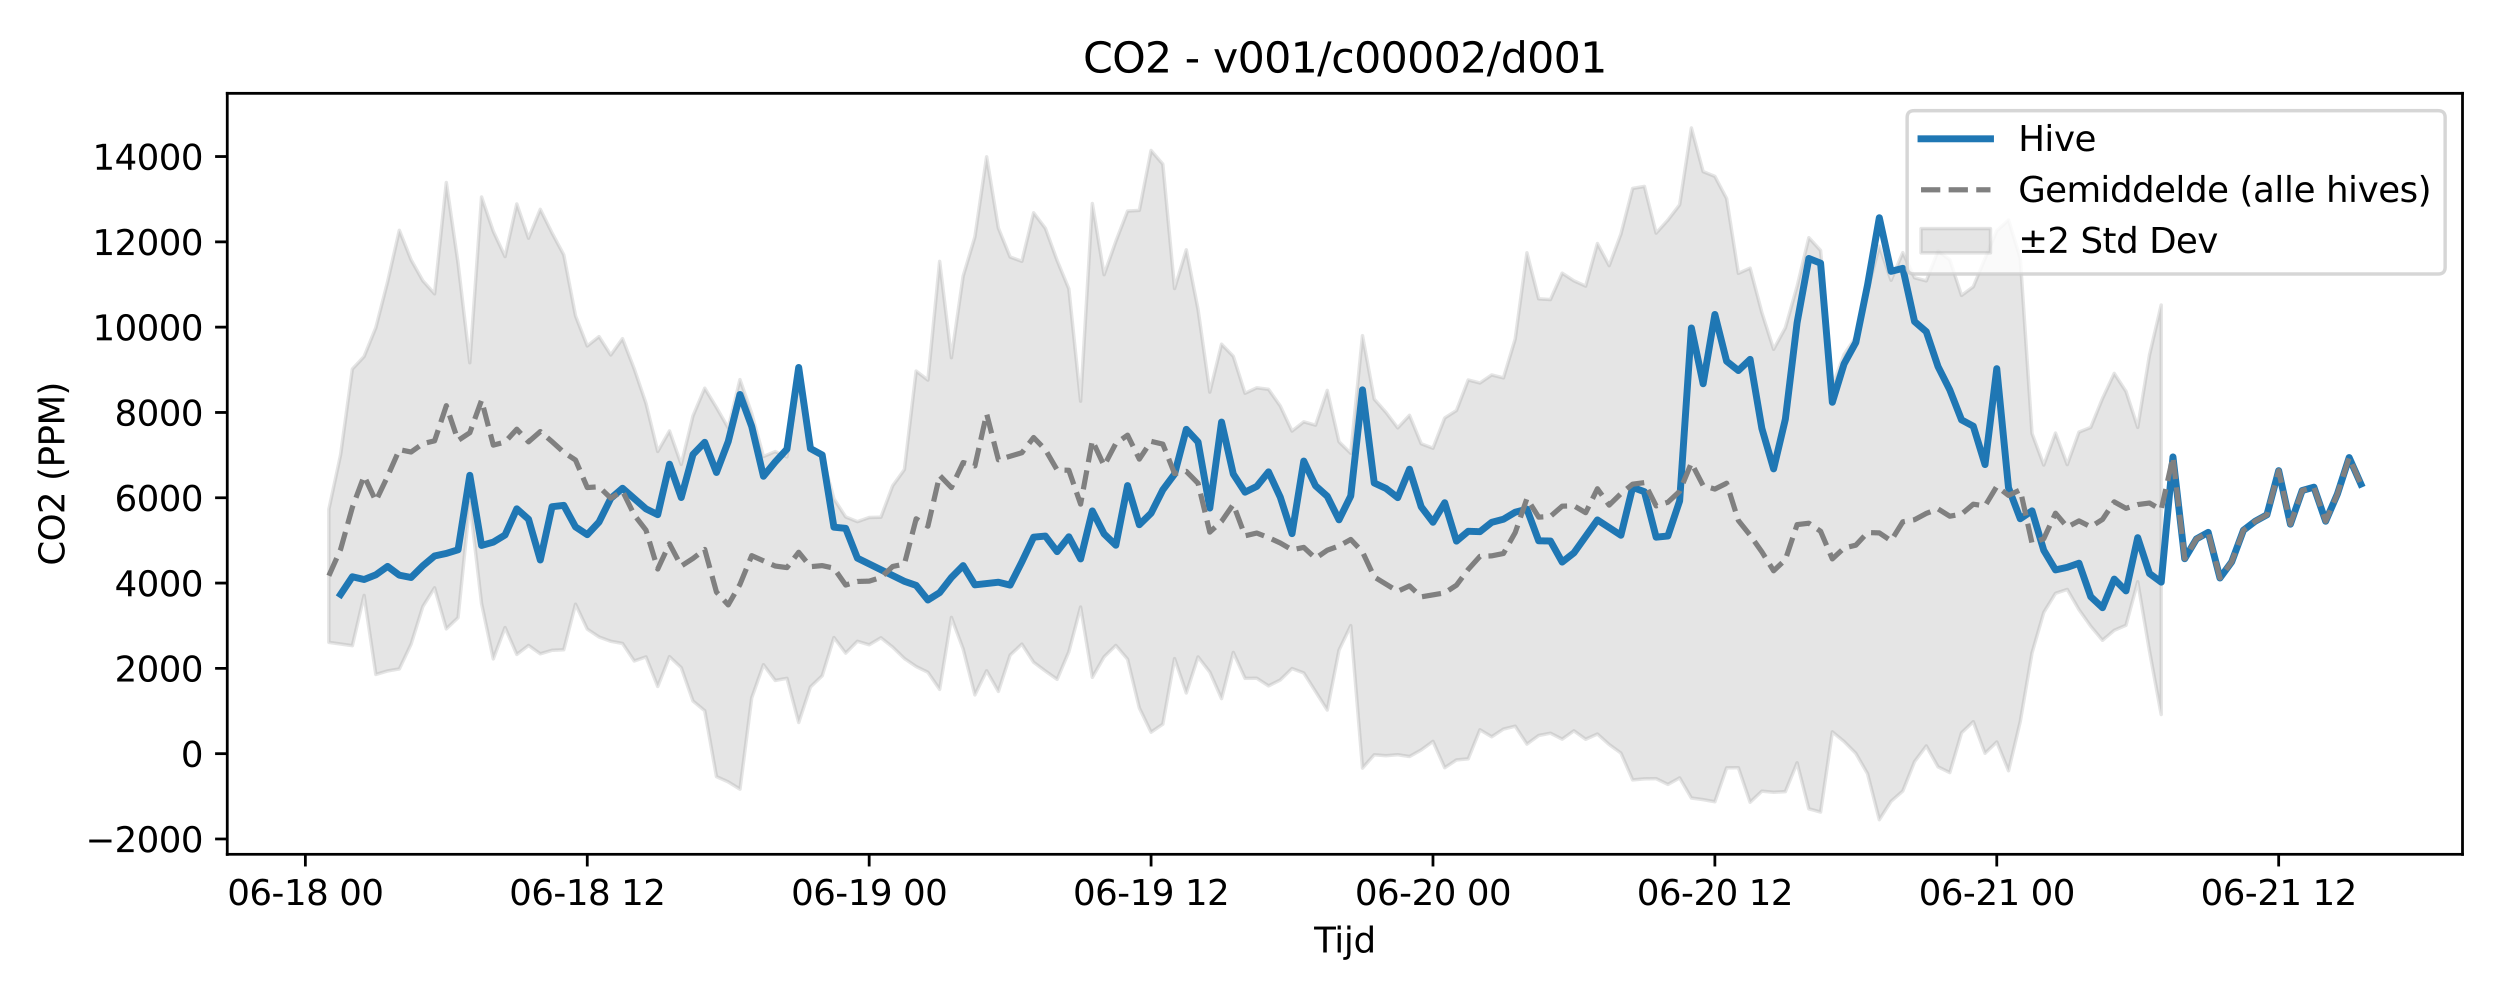 <?xml version="1.0" encoding="utf-8" standalone="no"?>
<!DOCTYPE svg PUBLIC "-//W3C//DTD SVG 1.1//EN"
  "http://www.w3.org/Graphics/SVG/1.1/DTD/svg11.dtd">
<svg xmlns:xlink="http://www.w3.org/1999/xlink" width="720pt" height="288pt" viewBox="0 0 720 288" xmlns="http://www.w3.org/2000/svg" version="1.1">
 <defs>
  <style type="text/css">*{stroke-linejoin: round; stroke-linecap: butt}</style>
 </defs>
 <g id="figure_1">
  <g id="patch_1">
   <path d="M 0 288 
L 720 288 
L 720 0 
L 0 0 
z
" style="fill: #ffffff"/>
  </g>
  <g id="axes_1">
   <g id="patch_2">
    <path d="M 65.45 246.04 
L 709.2 246.04 
L 709.2 26.88 
L 65.45 26.88 
z
" style="fill: #ffffff"/>
   </g>
   <g id="FillBetweenPolyCollection_1">
    <defs>
     <path id="m1a06276167" d="M 94.711 -141.357 
L 94.711 -102.998 
L 98.094 -102.525 
L 101.477 -102.047 
L 104.86 -116.522 
L 108.243 -93.753 
L 111.625 -94.764 
L 115.008 -95.348 
L 118.391 -102.468 
L 121.774 -113.309 
L 125.157 -118.703 
L 128.54 -106.879 
L 131.922 -110.128 
L 135.305 -143.231 
L 138.688 -114.191 
L 142.071 -98.23 
L 145.454 -107.274 
L 148.836 -99.519 
L 152.219 -102.107 
L 155.602 -99.697 
L 158.985 -100.712 
L 162.368 -100.871 
L 165.751 -113.992 
L 169.133 -106.814 
L 172.516 -104.548 
L 175.899 -103.307 
L 179.282 -102.69 
L 182.665 -97.64 
L 186.047 -98.816 
L 189.43 -90.286 
L 192.813 -98.889 
L 196.196 -95.709 
L 199.579 -86.108 
L 202.961 -83.304 
L 206.344 -64.33 
L 209.727 -62.81 
L 213.11 -60.716 
L 216.493 -87.007 
L 219.876 -96.562 
L 223.258 -92.026 
L 226.641 -92.647 
L 230.024 -79.917 
L 233.407 -90.155 
L 236.79 -93.381 
L 240.172 -104.387 
L 243.555 -99.89 
L 246.938 -103.31 
L 250.321 -102.298 
L 253.704 -104.318 
L 257.087 -101.623 
L 260.469 -98.342 
L 263.852 -96.035 
L 267.235 -94.381 
L 270.618 -89.458 
L 274.001 -110.188 
L 277.383 -101.108 
L 280.766 -87.864 
L 284.149 -94.813 
L 287.532 -88.869 
L 290.915 -99.318 
L 294.298 -102.492 
L 297.68 -97.271 
L 301.063 -94.742 
L 304.446 -92.34 
L 307.829 -100.299 
L 311.212 -113.178 
L 314.594 -92.922 
L 317.977 -98.81 
L 321.36 -102.114 
L 324.743 -98.137 
L 328.126 -84.128 
L 331.509 -77.122 
L 334.891 -79.456 
L 338.274 -98.321 
L 341.657 -88.418 
L 345.04 -98.792 
L 348.423 -94.44 
L 351.805 -86.793 
L 355.188 -100.106 
L 358.571 -92.635 
L 361.954 -92.657 
L 365.337 -90.46 
L 368.72 -92.166 
L 372.102 -95.458 
L 375.485 -94.191 
L 378.868 -88.85 
L 382.251 -83.503 
L 385.634 -100.763 
L 389.016 -107.823 
L 392.399 -66.782 
L 395.782 -70.622 
L 399.165 -70.351 
L 402.548 -70.643 
L 405.93 -70.117 
L 409.313 -72.016 
L 412.696 -74.484 
L 416.079 -66.891 
L 419.462 -69.137 
L 422.845 -69.45 
L 426.227 -77.823 
L 429.61 -75.809 
L 432.993 -78.02 
L 436.376 -78.856 
L 439.759 -73.688 
L 443.141 -76.175 
L 446.524 -76.836 
L 449.907 -75.119 
L 453.29 -77.522 
L 456.673 -75.087 
L 460.056 -76.603 
L 463.438 -73.572 
L 466.821 -71.111 
L 470.204 -63.382 
L 473.587 -63.69 
L 476.97 -63.744 
L 480.352 -62.084 
L 483.735 -63.965 
L 487.118 -58.174 
L 490.501 -57.707 
L 493.884 -57.09 
L 497.267 -66.855 
L 500.649 -66.901 
L 504.032 -56.942 
L 507.415 -60.144 
L 510.798 -59.825 
L 514.181 -60.005 
L 517.563 -68.312 
L 520.946 -55.058 
L 524.329 -54.126 
L 527.712 -77.22 
L 531.095 -74.443 
L 534.478 -71.03 
L 537.86 -65.153 
L 541.243 -51.922 
L 544.626 -57.22 
L 548.009 -60.192 
L 551.392 -68.655 
L 554.774 -73.173 
L 558.157 -67.147 
L 561.54 -65.488 
L 564.923 -76.949 
L 568.306 -80.157 
L 571.689 -71.05 
L 575.071 -74.309 
L 578.454 -66.019 
L 581.837 -80.194 
L 585.22 -99.963 
L 588.603 -111.624 
L 591.985 -117.117 
L 595.368 -118.241 
L 598.751 -112.407 
L 602.134 -107.642 
L 605.517 -103.585 
L 608.899 -106.468 
L 612.282 -107.924 
L 615.665 -120.458 
L 619.048 -100.519 
L 622.431 -82.22 
L 622.431 -200.159 
L 622.431 -200.159 
L 619.048 -185.738 
L 615.665 -164.912 
L 612.282 -175.279 
L 608.899 -180.464 
L 605.517 -173.226 
L 602.134 -164.913 
L 598.751 -163.559 
L 595.368 -154.182 
L 591.985 -163.28 
L 588.603 -154.068 
L 585.22 -163.17 
L 581.837 -213.637 
L 578.454 -224.624 
L 575.071 -221.54 
L 571.689 -213.56 
L 568.306 -205.417 
L 564.923 -202.916 
L 561.54 -213.172 
L 558.157 -215.726 
L 554.774 -207.111 
L 551.392 -208 
L 548.009 -215.246 
L 544.626 -207.271 
L 541.243 -217.131 
L 537.86 -204.091 
L 534.478 -190.948 
L 531.095 -185.904 
L 527.712 -176.853 
L 524.329 -215.869 
L 520.946 -219.55 
L 517.563 -205.518 
L 514.181 -193.594 
L 510.798 -187.394 
L 507.415 -197.992 
L 504.032 -210.779 
L 500.649 -209.283 
L 497.267 -230.812 
L 493.884 -237.208 
L 490.501 -238.574 
L 487.118 -251.158 
L 483.735 -229.032 
L 480.352 -224.623 
L 476.97 -220.861 
L 473.587 -234.317 
L 470.204 -233.734 
L 466.821 -220.563 
L 463.438 -211.488 
L 460.056 -217.871 
L 456.673 -205.603 
L 453.29 -207.131 
L 449.907 -209.327 
L 446.524 -201.73 
L 443.141 -201.941 
L 439.759 -215.213 
L 436.376 -190.36 
L 432.993 -179.17 
L 429.61 -180.019 
L 426.227 -177.707 
L 422.845 -178.568 
L 419.462 -169.781 
L 416.079 -167.624 
L 412.696 -158.917 
L 409.313 -160.196 
L 405.93 -168.396 
L 402.548 -164.771 
L 399.165 -169.237 
L 395.782 -173.055 
L 392.399 -191.33 
L 389.016 -157.454 
L 385.634 -160.769 
L 382.251 -175.57 
L 378.868 -165.557 
L 375.485 -166.512 
L 372.102 -163.847 
L 368.72 -171.07 
L 365.337 -175.883 
L 361.954 -176.315 
L 358.571 -174.734 
L 355.188 -185.392 
L 351.805 -188.879 
L 348.423 -175.056 
L 345.04 -198.828 
L 341.657 -216.058 
L 338.274 -204.907 
L 334.891 -240.73 
L 331.509 -244.666 
L 328.126 -227.414 
L 324.743 -227.214 
L 321.36 -218.474 
L 317.977 -208.888 
L 314.594 -229.395 
L 311.212 -172.447 
L 307.829 -204.82 
L 304.446 -212.987 
L 301.063 -222.248 
L 297.68 -226.72 
L 294.298 -212.741 
L 290.915 -213.986 
L 287.532 -222.311 
L 284.149 -242.85 
L 280.766 -219.754 
L 277.383 -208.466 
L 274.001 -184.981 
L 270.618 -212.728 
L 267.235 -178.537 
L 263.852 -181.132 
L 260.469 -152.774 
L 257.087 -148.083 
L 253.704 -139.049 
L 250.321 -138.96 
L 246.938 -137.768 
L 243.555 -139.125 
L 240.172 -144.354 
L 236.79 -156.83 
L 233.407 -159.434 
L 230.024 -177.973 
L 226.641 -156.415 
L 223.258 -157.945 
L 219.876 -156.517 
L 216.493 -168.943 
L 213.11 -178.677 
L 209.727 -164.768 
L 206.344 -170.642 
L 202.961 -176.21 
L 199.579 -168.219 
L 196.196 -154.255 
L 192.813 -163.899 
L 189.43 -157.967 
L 186.047 -171.814 
L 182.665 -181.747 
L 179.282 -190.466 
L 175.899 -185.769 
L 172.516 -191.064 
L 169.133 -188.365 
L 165.751 -197.025 
L 162.368 -214.601 
L 158.985 -220.907 
L 155.602 -227.721 
L 152.219 -219.393 
L 148.836 -229.263 
L 145.454 -214.11 
L 142.071 -221.371 
L 138.688 -231.271 
L 135.305 -183.524 
L 131.922 -212.158 
L 128.54 -235.444 
L 125.157 -203.375 
L 121.774 -207.145 
L 118.391 -213.172 
L 115.008 -221.675 
L 111.625 -206.829 
L 108.243 -193.643 
L 104.86 -185.332 
L 101.477 -181.703 
L 98.094 -157.041 
L 94.711 -141.357 
z
" style="stroke: #808080; stroke-opacity: 0.2"/>
    </defs>
    <g clip-path="url(#p651a3fa9e4)">
     <use xlink:href="#m1a06276167" x="0" y="288" style="fill: #808080; fill-opacity: 0.2; stroke: #808080; stroke-opacity: 0.2"/>
    </g>
   </g>
   <g id="matplotlib.axis_1">
    <g id="xtick_1">
     <g id="line2d_1">
      <defs>
       <path id="m10a24c3416" d="M 0 0 
L 0 3.5 
" style="stroke: #000000; stroke-width: 0.8"/>
      </defs>
      <g>
       <use xlink:href="#m10a24c3416" x="87.946" y="246.04" style="stroke: #000000; stroke-width: 0.8"/>
      </g>
     </g>
     <g id="text_1">
      <!-- 06-18 00 -->
      <g transform="translate(65.465 260.638) scale(0.1 -0.1)">
       <defs>
        <path id="DejaVuSans-30" d="M 2034 4250 
Q 1547 4250 1301 3770 
Q 1056 3291 1056 2328 
Q 1056 1369 1301 889 
Q 1547 409 2034 409 
Q 2525 409 2770 889 
Q 3016 1369 3016 2328 
Q 3016 3291 2770 3770 
Q 2525 4250 2034 4250 
z
M 2034 4750 
Q 2819 4750 3233 4129 
Q 3647 3509 3647 2328 
Q 3647 1150 3233 529 
Q 2819 -91 2034 -91 
Q 1250 -91 836 529 
Q 422 1150 422 2328 
Q 422 3509 836 4129 
Q 1250 4750 2034 4750 
z
" transform="scale(0.016)"/>
        <path id="DejaVuSans-36" d="M 2113 2584 
Q 1688 2584 1439 2293 
Q 1191 2003 1191 1497 
Q 1191 994 1439 701 
Q 1688 409 2113 409 
Q 2538 409 2786 701 
Q 3034 994 3034 1497 
Q 3034 2003 2786 2293 
Q 2538 2584 2113 2584 
z
M 3366 4563 
L 3366 3988 
Q 3128 4100 2886 4159 
Q 2644 4219 2406 4219 
Q 1781 4219 1451 3797 
Q 1122 3375 1075 2522 
Q 1259 2794 1537 2939 
Q 1816 3084 2150 3084 
Q 2853 3084 3261 2657 
Q 3669 2231 3669 1497 
Q 3669 778 3244 343 
Q 2819 -91 2113 -91 
Q 1303 -91 875 529 
Q 447 1150 447 2328 
Q 447 3434 972 4092 
Q 1497 4750 2381 4750 
Q 2619 4750 2861 4703 
Q 3103 4656 3366 4563 
z
" transform="scale(0.016)"/>
        <path id="DejaVuSans-2d" d="M 313 2009 
L 1997 2009 
L 1997 1497 
L 313 1497 
L 313 2009 
z
" transform="scale(0.016)"/>
        <path id="DejaVuSans-31" d="M 794 531 
L 1825 531 
L 1825 4091 
L 703 3866 
L 703 4441 
L 1819 4666 
L 2450 4666 
L 2450 531 
L 3481 531 
L 3481 0 
L 794 0 
L 794 531 
z
" transform="scale(0.016)"/>
        <path id="DejaVuSans-38" d="M 2034 2216 
Q 1584 2216 1326 1975 
Q 1069 1734 1069 1313 
Q 1069 891 1326 650 
Q 1584 409 2034 409 
Q 2484 409 2743 651 
Q 3003 894 3003 1313 
Q 3003 1734 2745 1975 
Q 2488 2216 2034 2216 
z
M 1403 2484 
Q 997 2584 770 2862 
Q 544 3141 544 3541 
Q 544 4100 942 4425 
Q 1341 4750 2034 4750 
Q 2731 4750 3128 4425 
Q 3525 4100 3525 3541 
Q 3525 3141 3298 2862 
Q 3072 2584 2669 2484 
Q 3125 2378 3379 2068 
Q 3634 1759 3634 1313 
Q 3634 634 3220 271 
Q 2806 -91 2034 -91 
Q 1263 -91 848 271 
Q 434 634 434 1313 
Q 434 1759 690 2068 
Q 947 2378 1403 2484 
z
M 1172 3481 
Q 1172 3119 1398 2916 
Q 1625 2713 2034 2713 
Q 2441 2713 2670 2916 
Q 2900 3119 2900 3481 
Q 2900 3844 2670 4047 
Q 2441 4250 2034 4250 
Q 1625 4250 1398 4047 
Q 1172 3844 1172 3481 
z
" transform="scale(0.016)"/>
        <path id="DejaVuSans-20" transform="scale(0.016)"/>
       </defs>
       <use xlink:href="#DejaVuSans-30"/>
       <use xlink:href="#DejaVuSans-36" transform="translate(63.623 0)"/>
       <use xlink:href="#DejaVuSans-2d" transform="translate(127.246 0)"/>
       <use xlink:href="#DejaVuSans-31" transform="translate(163.33 0)"/>
       <use xlink:href="#DejaVuSans-38" transform="translate(226.953 0)"/>
       <use xlink:href="#DejaVuSans-20" transform="translate(290.576 0)"/>
       <use xlink:href="#DejaVuSans-30" transform="translate(322.363 0)"/>
       <use xlink:href="#DejaVuSans-30" transform="translate(385.986 0)"/>
      </g>
     </g>
    </g>
    <g id="xtick_2">
     <g id="line2d_2">
      <g>
       <use xlink:href="#m10a24c3416" x="169.133" y="246.04" style="stroke: #000000; stroke-width: 0.8"/>
      </g>
     </g>
     <g id="text_2">
      <!-- 06-18 12 -->
      <g transform="translate(146.653 260.638) scale(0.1 -0.1)">
       <defs>
        <path id="DejaVuSans-32" d="M 1228 531 
L 3431 531 
L 3431 0 
L 469 0 
L 469 531 
Q 828 903 1448 1529 
Q 2069 2156 2228 2338 
Q 2531 2678 2651 2914 
Q 2772 3150 2772 3378 
Q 2772 3750 2511 3984 
Q 2250 4219 1831 4219 
Q 1534 4219 1204 4116 
Q 875 4013 500 3803 
L 500 4441 
Q 881 4594 1212 4672 
Q 1544 4750 1819 4750 
Q 2544 4750 2975 4387 
Q 3406 4025 3406 3419 
Q 3406 3131 3298 2873 
Q 3191 2616 2906 2266 
Q 2828 2175 2409 1742 
Q 1991 1309 1228 531 
z
" transform="scale(0.016)"/>
       </defs>
       <use xlink:href="#DejaVuSans-30"/>
       <use xlink:href="#DejaVuSans-36" transform="translate(63.623 0)"/>
       <use xlink:href="#DejaVuSans-2d" transform="translate(127.246 0)"/>
       <use xlink:href="#DejaVuSans-31" transform="translate(163.33 0)"/>
       <use xlink:href="#DejaVuSans-38" transform="translate(226.953 0)"/>
       <use xlink:href="#DejaVuSans-20" transform="translate(290.576 0)"/>
       <use xlink:href="#DejaVuSans-31" transform="translate(322.363 0)"/>
       <use xlink:href="#DejaVuSans-32" transform="translate(385.986 0)"/>
      </g>
     </g>
    </g>
    <g id="xtick_3">
     <g id="line2d_3">
      <g>
       <use xlink:href="#m10a24c3416" x="250.321" y="246.04" style="stroke: #000000; stroke-width: 0.8"/>
      </g>
     </g>
     <g id="text_3">
      <!-- 06-19 00 -->
      <g transform="translate(227.84 260.638) scale(0.1 -0.1)">
       <defs>
        <path id="DejaVuSans-39" d="M 703 97 
L 703 672 
Q 941 559 1184 500 
Q 1428 441 1663 441 
Q 2288 441 2617 861 
Q 2947 1281 2994 2138 
Q 2813 1869 2534 1725 
Q 2256 1581 1919 1581 
Q 1219 1581 811 2004 
Q 403 2428 403 3163 
Q 403 3881 828 4315 
Q 1253 4750 1959 4750 
Q 2769 4750 3195 4129 
Q 3622 3509 3622 2328 
Q 3622 1225 3098 567 
Q 2575 -91 1691 -91 
Q 1453 -91 1209 -44 
Q 966 3 703 97 
z
M 1959 2075 
Q 2384 2075 2632 2365 
Q 2881 2656 2881 3163 
Q 2881 3666 2632 3958 
Q 2384 4250 1959 4250 
Q 1534 4250 1286 3958 
Q 1038 3666 1038 3163 
Q 1038 2656 1286 2365 
Q 1534 2075 1959 2075 
z
" transform="scale(0.016)"/>
       </defs>
       <use xlink:href="#DejaVuSans-30"/>
       <use xlink:href="#DejaVuSans-36" transform="translate(63.623 0)"/>
       <use xlink:href="#DejaVuSans-2d" transform="translate(127.246 0)"/>
       <use xlink:href="#DejaVuSans-31" transform="translate(163.33 0)"/>
       <use xlink:href="#DejaVuSans-39" transform="translate(226.953 0)"/>
       <use xlink:href="#DejaVuSans-20" transform="translate(290.576 0)"/>
       <use xlink:href="#DejaVuSans-30" transform="translate(322.363 0)"/>
       <use xlink:href="#DejaVuSans-30" transform="translate(385.986 0)"/>
      </g>
     </g>
    </g>
    <g id="xtick_4">
     <g id="line2d_4">
      <g>
       <use xlink:href="#m10a24c3416" x="331.509" y="246.04" style="stroke: #000000; stroke-width: 0.8"/>
      </g>
     </g>
     <g id="text_4">
      <!-- 06-19 12 -->
      <g transform="translate(309.028 260.638) scale(0.1 -0.1)">
       <use xlink:href="#DejaVuSans-30"/>
       <use xlink:href="#DejaVuSans-36" transform="translate(63.623 0)"/>
       <use xlink:href="#DejaVuSans-2d" transform="translate(127.246 0)"/>
       <use xlink:href="#DejaVuSans-31" transform="translate(163.33 0)"/>
       <use xlink:href="#DejaVuSans-39" transform="translate(226.953 0)"/>
       <use xlink:href="#DejaVuSans-20" transform="translate(290.576 0)"/>
       <use xlink:href="#DejaVuSans-31" transform="translate(322.363 0)"/>
       <use xlink:href="#DejaVuSans-32" transform="translate(385.986 0)"/>
      </g>
     </g>
    </g>
    <g id="xtick_5">
     <g id="line2d_5">
      <g>
       <use xlink:href="#m10a24c3416" x="412.696" y="246.04" style="stroke: #000000; stroke-width: 0.8"/>
      </g>
     </g>
     <g id="text_5">
      <!-- 06-20 00 -->
      <g transform="translate(390.216 260.638) scale(0.1 -0.1)">
       <use xlink:href="#DejaVuSans-30"/>
       <use xlink:href="#DejaVuSans-36" transform="translate(63.623 0)"/>
       <use xlink:href="#DejaVuSans-2d" transform="translate(127.246 0)"/>
       <use xlink:href="#DejaVuSans-32" transform="translate(163.33 0)"/>
       <use xlink:href="#DejaVuSans-30" transform="translate(226.953 0)"/>
       <use xlink:href="#DejaVuSans-20" transform="translate(290.576 0)"/>
       <use xlink:href="#DejaVuSans-30" transform="translate(322.363 0)"/>
       <use xlink:href="#DejaVuSans-30" transform="translate(385.986 0)"/>
      </g>
     </g>
    </g>
    <g id="xtick_6">
     <g id="line2d_6">
      <g>
       <use xlink:href="#m10a24c3416" x="493.884" y="246.04" style="stroke: #000000; stroke-width: 0.8"/>
      </g>
     </g>
     <g id="text_6">
      <!-- 06-20 12 -->
      <g transform="translate(471.403 260.638) scale(0.1 -0.1)">
       <use xlink:href="#DejaVuSans-30"/>
       <use xlink:href="#DejaVuSans-36" transform="translate(63.623 0)"/>
       <use xlink:href="#DejaVuSans-2d" transform="translate(127.246 0)"/>
       <use xlink:href="#DejaVuSans-32" transform="translate(163.33 0)"/>
       <use xlink:href="#DejaVuSans-30" transform="translate(226.953 0)"/>
       <use xlink:href="#DejaVuSans-20" transform="translate(290.576 0)"/>
       <use xlink:href="#DejaVuSans-31" transform="translate(322.363 0)"/>
       <use xlink:href="#DejaVuSans-32" transform="translate(385.986 0)"/>
      </g>
     </g>
    </g>
    <g id="xtick_7">
     <g id="line2d_7">
      <g>
       <use xlink:href="#m10a24c3416" x="575.071" y="246.04" style="stroke: #000000; stroke-width: 0.8"/>
      </g>
     </g>
     <g id="text_7">
      <!-- 06-21 00 -->
      <g transform="translate(552.591 260.638) scale(0.1 -0.1)">
       <use xlink:href="#DejaVuSans-30"/>
       <use xlink:href="#DejaVuSans-36" transform="translate(63.623 0)"/>
       <use xlink:href="#DejaVuSans-2d" transform="translate(127.246 0)"/>
       <use xlink:href="#DejaVuSans-32" transform="translate(163.33 0)"/>
       <use xlink:href="#DejaVuSans-31" transform="translate(226.953 0)"/>
       <use xlink:href="#DejaVuSans-20" transform="translate(290.576 0)"/>
       <use xlink:href="#DejaVuSans-30" transform="translate(322.363 0)"/>
       <use xlink:href="#DejaVuSans-30" transform="translate(385.986 0)"/>
      </g>
     </g>
    </g>
    <g id="xtick_8">
     <g id="line2d_8">
      <g>
       <use xlink:href="#m10a24c3416" x="656.259" y="246.04" style="stroke: #000000; stroke-width: 0.8"/>
      </g>
     </g>
     <g id="text_8">
      <!-- 06-21 12 -->
      <g transform="translate(633.778 260.638) scale(0.1 -0.1)">
       <use xlink:href="#DejaVuSans-30"/>
       <use xlink:href="#DejaVuSans-36" transform="translate(63.623 0)"/>
       <use xlink:href="#DejaVuSans-2d" transform="translate(127.246 0)"/>
       <use xlink:href="#DejaVuSans-32" transform="translate(163.33 0)"/>
       <use xlink:href="#DejaVuSans-31" transform="translate(226.953 0)"/>
       <use xlink:href="#DejaVuSans-20" transform="translate(290.576 0)"/>
       <use xlink:href="#DejaVuSans-31" transform="translate(322.363 0)"/>
       <use xlink:href="#DejaVuSans-32" transform="translate(385.986 0)"/>
      </g>
     </g>
    </g>
    <g id="text_9">
     <!-- Tijd -->
     <g transform="translate(378.475 274.317) scale(0.1 -0.1)">
      <defs>
       <path id="DejaVuSans-54" d="M -19 4666 
L 3928 4666 
L 3928 4134 
L 2272 4134 
L 2272 0 
L 1638 0 
L 1638 4134 
L -19 4134 
L -19 4666 
z
" transform="scale(0.016)"/>
       <path id="DejaVuSans-69" d="M 603 3500 
L 1178 3500 
L 1178 0 
L 603 0 
L 603 3500 
z
M 603 4863 
L 1178 4863 
L 1178 4134 
L 603 4134 
L 603 4863 
z
" transform="scale(0.016)"/>
       <path id="DejaVuSans-6a" d="M 603 3500 
L 1178 3500 
L 1178 -63 
Q 1178 -731 923 -1031 
Q 669 -1331 103 -1331 
L -116 -1331 
L -116 -844 
L 38 -844 
Q 366 -844 484 -692 
Q 603 -541 603 -63 
L 603 3500 
z
M 603 4863 
L 1178 4863 
L 1178 4134 
L 603 4134 
L 603 4863 
z
" transform="scale(0.016)"/>
       <path id="DejaVuSans-64" d="M 2906 2969 
L 2906 4863 
L 3481 4863 
L 3481 0 
L 2906 0 
L 2906 525 
Q 2725 213 2448 61 
Q 2172 -91 1784 -91 
Q 1150 -91 751 415 
Q 353 922 353 1747 
Q 353 2572 751 3078 
Q 1150 3584 1784 3584 
Q 2172 3584 2448 3432 
Q 2725 3281 2906 2969 
z
M 947 1747 
Q 947 1113 1208 752 
Q 1469 391 1925 391 
Q 2381 391 2643 752 
Q 2906 1113 2906 1747 
Q 2906 2381 2643 2742 
Q 2381 3103 1925 3103 
Q 1469 3103 1208 2742 
Q 947 2381 947 1747 
z
" transform="scale(0.016)"/>
      </defs>
      <use xlink:href="#DejaVuSans-54"/>
      <use xlink:href="#DejaVuSans-69" transform="translate(57.959 0)"/>
      <use xlink:href="#DejaVuSans-6a" transform="translate(85.742 0)"/>
      <use xlink:href="#DejaVuSans-64" transform="translate(113.525 0)"/>
     </g>
    </g>
   </g>
   <g id="matplotlib.axis_2">
    <g id="ytick_1">
     <g id="line2d_9">
      <defs>
       <path id="mfc60bfebfb" d="M 0 0 
L -3.5 0 
" style="stroke: #000000; stroke-width: 0.8"/>
      </defs>
      <g>
       <use xlink:href="#mfc60bfebfb" x="65.45" y="241.622" style="stroke: #000000; stroke-width: 0.8"/>
      </g>
     </g>
     <g id="text_10">
      <!-- −2000 -->
      <g transform="translate(24.62 245.421) scale(0.1 -0.1)">
       <defs>
        <path id="DejaVuSans-2212" d="M 678 2272 
L 4684 2272 
L 4684 1741 
L 678 1741 
L 678 2272 
z
" transform="scale(0.016)"/>
       </defs>
       <use xlink:href="#DejaVuSans-2212"/>
       <use xlink:href="#DejaVuSans-32" transform="translate(83.789 0)"/>
       <use xlink:href="#DejaVuSans-30" transform="translate(147.412 0)"/>
       <use xlink:href="#DejaVuSans-30" transform="translate(211.035 0)"/>
       <use xlink:href="#DejaVuSans-30" transform="translate(274.658 0)"/>
      </g>
     </g>
    </g>
    <g id="ytick_2">
     <g id="line2d_10">
      <g>
       <use xlink:href="#mfc60bfebfb" x="65.45" y="217.055" style="stroke: #000000; stroke-width: 0.8"/>
      </g>
     </g>
     <g id="text_11">
      <!-- 0 -->
      <g transform="translate(52.087 220.854) scale(0.1 -0.1)">
       <use xlink:href="#DejaVuSans-30"/>
      </g>
     </g>
    </g>
    <g id="ytick_3">
     <g id="line2d_11">
      <g>
       <use xlink:href="#mfc60bfebfb" x="65.45" y="192.488" style="stroke: #000000; stroke-width: 0.8"/>
      </g>
     </g>
     <g id="text_12">
      <!-- 2000 -->
      <g transform="translate(33 196.288) scale(0.1 -0.1)">
       <use xlink:href="#DejaVuSans-32"/>
       <use xlink:href="#DejaVuSans-30" transform="translate(63.623 0)"/>
       <use xlink:href="#DejaVuSans-30" transform="translate(127.246 0)"/>
       <use xlink:href="#DejaVuSans-30" transform="translate(190.869 0)"/>
      </g>
     </g>
    </g>
    <g id="ytick_4">
     <g id="line2d_12">
      <g>
       <use xlink:href="#mfc60bfebfb" x="65.45" y="167.922" style="stroke: #000000; stroke-width: 0.8"/>
      </g>
     </g>
     <g id="text_13">
      <!-- 4000 -->
      <g transform="translate(33 171.721) scale(0.1 -0.1)">
       <defs>
        <path id="DejaVuSans-34" d="M 2419 4116 
L 825 1625 
L 2419 1625 
L 2419 4116 
z
M 2253 4666 
L 3047 4666 
L 3047 1625 
L 3713 1625 
L 3713 1100 
L 3047 1100 
L 3047 0 
L 2419 0 
L 2419 1100 
L 313 1100 
L 313 1709 
L 2253 4666 
z
" transform="scale(0.016)"/>
       </defs>
       <use xlink:href="#DejaVuSans-34"/>
       <use xlink:href="#DejaVuSans-30" transform="translate(63.623 0)"/>
       <use xlink:href="#DejaVuSans-30" transform="translate(127.246 0)"/>
       <use xlink:href="#DejaVuSans-30" transform="translate(190.869 0)"/>
      </g>
     </g>
    </g>
    <g id="ytick_5">
     <g id="line2d_13">
      <g>
       <use xlink:href="#mfc60bfebfb" x="65.45" y="143.355" style="stroke: #000000; stroke-width: 0.8"/>
      </g>
     </g>
     <g id="text_14">
      <!-- 6000 -->
      <g transform="translate(33 147.154) scale(0.1 -0.1)">
       <use xlink:href="#DejaVuSans-36"/>
       <use xlink:href="#DejaVuSans-30" transform="translate(63.623 0)"/>
       <use xlink:href="#DejaVuSans-30" transform="translate(127.246 0)"/>
       <use xlink:href="#DejaVuSans-30" transform="translate(190.869 0)"/>
      </g>
     </g>
    </g>
    <g id="ytick_6">
     <g id="line2d_14">
      <g>
       <use xlink:href="#mfc60bfebfb" x="65.45" y="118.788" style="stroke: #000000; stroke-width: 0.8"/>
      </g>
     </g>
     <g id="text_15">
      <!-- 8000 -->
      <g transform="translate(33 122.587) scale(0.1 -0.1)">
       <use xlink:href="#DejaVuSans-38"/>
       <use xlink:href="#DejaVuSans-30" transform="translate(63.623 0)"/>
       <use xlink:href="#DejaVuSans-30" transform="translate(127.246 0)"/>
       <use xlink:href="#DejaVuSans-30" transform="translate(190.869 0)"/>
      </g>
     </g>
    </g>
    <g id="ytick_7">
     <g id="line2d_15">
      <g>
       <use xlink:href="#mfc60bfebfb" x="65.45" y="94.221" style="stroke: #000000; stroke-width: 0.8"/>
      </g>
     </g>
     <g id="text_16">
      <!-- 10000 -->
      <g transform="translate(26.637 98.02) scale(0.1 -0.1)">
       <use xlink:href="#DejaVuSans-31"/>
       <use xlink:href="#DejaVuSans-30" transform="translate(63.623 0)"/>
       <use xlink:href="#DejaVuSans-30" transform="translate(127.246 0)"/>
       <use xlink:href="#DejaVuSans-30" transform="translate(190.869 0)"/>
       <use xlink:href="#DejaVuSans-30" transform="translate(254.492 0)"/>
      </g>
     </g>
    </g>
    <g id="ytick_8">
     <g id="line2d_16">
      <g>
       <use xlink:href="#mfc60bfebfb" x="65.45" y="69.654" style="stroke: #000000; stroke-width: 0.8"/>
      </g>
     </g>
     <g id="text_17">
      <!-- 12000 -->
      <g transform="translate(26.637 73.454) scale(0.1 -0.1)">
       <use xlink:href="#DejaVuSans-31"/>
       <use xlink:href="#DejaVuSans-32" transform="translate(63.623 0)"/>
       <use xlink:href="#DejaVuSans-30" transform="translate(127.246 0)"/>
       <use xlink:href="#DejaVuSans-30" transform="translate(190.869 0)"/>
       <use xlink:href="#DejaVuSans-30" transform="translate(254.492 0)"/>
      </g>
     </g>
    </g>
    <g id="ytick_9">
     <g id="line2d_17">
      <g>
       <use xlink:href="#mfc60bfebfb" x="65.45" y="45.088" style="stroke: #000000; stroke-width: 0.8"/>
      </g>
     </g>
     <g id="text_18">
      <!-- 14000 -->
      <g transform="translate(26.637 48.887) scale(0.1 -0.1)">
       <use xlink:href="#DejaVuSans-31"/>
       <use xlink:href="#DejaVuSans-34" transform="translate(63.623 0)"/>
       <use xlink:href="#DejaVuSans-30" transform="translate(127.246 0)"/>
       <use xlink:href="#DejaVuSans-30" transform="translate(190.869 0)"/>
       <use xlink:href="#DejaVuSans-30" transform="translate(254.492 0)"/>
      </g>
     </g>
    </g>
    <g id="text_19">
     <!-- CO2 (PPM) -->
     <g transform="translate(18.541 162.903) rotate(-90) scale(0.1 -0.1)">
      <defs>
       <path id="DejaVuSans-43" d="M 4122 4306 
L 4122 3641 
Q 3803 3938 3442 4084 
Q 3081 4231 2675 4231 
Q 1875 4231 1450 3742 
Q 1025 3253 1025 2328 
Q 1025 1406 1450 917 
Q 1875 428 2675 428 
Q 3081 428 3442 575 
Q 3803 722 4122 1019 
L 4122 359 
Q 3791 134 3420 21 
Q 3050 -91 2638 -91 
Q 1578 -91 968 557 
Q 359 1206 359 2328 
Q 359 3453 968 4101 
Q 1578 4750 2638 4750 
Q 3056 4750 3426 4639 
Q 3797 4528 4122 4306 
z
" transform="scale(0.016)"/>
       <path id="DejaVuSans-4f" d="M 2522 4238 
Q 1834 4238 1429 3725 
Q 1025 3213 1025 2328 
Q 1025 1447 1429 934 
Q 1834 422 2522 422 
Q 3209 422 3611 934 
Q 4013 1447 4013 2328 
Q 4013 3213 3611 3725 
Q 3209 4238 2522 4238 
z
M 2522 4750 
Q 3503 4750 4090 4092 
Q 4678 3434 4678 2328 
Q 4678 1225 4090 567 
Q 3503 -91 2522 -91 
Q 1538 -91 948 565 
Q 359 1222 359 2328 
Q 359 3434 948 4092 
Q 1538 4750 2522 4750 
z
" transform="scale(0.016)"/>
       <path id="DejaVuSans-28" d="M 1984 4856 
Q 1566 4138 1362 3434 
Q 1159 2731 1159 2009 
Q 1159 1288 1364 580 
Q 1569 -128 1984 -844 
L 1484 -844 
Q 1016 -109 783 600 
Q 550 1309 550 2009 
Q 550 2706 781 3412 
Q 1013 4119 1484 4856 
L 1984 4856 
z
" transform="scale(0.016)"/>
       <path id="DejaVuSans-50" d="M 1259 4147 
L 1259 2394 
L 2053 2394 
Q 2494 2394 2734 2622 
Q 2975 2850 2975 3272 
Q 2975 3691 2734 3919 
Q 2494 4147 2053 4147 
L 1259 4147 
z
M 628 4666 
L 2053 4666 
Q 2838 4666 3239 4311 
Q 3641 3956 3641 3272 
Q 3641 2581 3239 2228 
Q 2838 1875 2053 1875 
L 1259 1875 
L 1259 0 
L 628 0 
L 628 4666 
z
" transform="scale(0.016)"/>
       <path id="DejaVuSans-4d" d="M 628 4666 
L 1569 4666 
L 2759 1491 
L 3956 4666 
L 4897 4666 
L 4897 0 
L 4281 0 
L 4281 4097 
L 3078 897 
L 2444 897 
L 1241 4097 
L 1241 0 
L 628 0 
L 628 4666 
z
" transform="scale(0.016)"/>
       <path id="DejaVuSans-29" d="M 513 4856 
L 1013 4856 
Q 1481 4119 1714 3412 
Q 1947 2706 1947 2009 
Q 1947 1309 1714 600 
Q 1481 -109 1013 -844 
L 513 -844 
Q 928 -128 1133 580 
Q 1338 1288 1338 2009 
Q 1338 2731 1133 3434 
Q 928 4138 513 4856 
z
" transform="scale(0.016)"/>
      </defs>
      <use xlink:href="#DejaVuSans-43"/>
      <use xlink:href="#DejaVuSans-4f" transform="translate(69.824 0)"/>
      <use xlink:href="#DejaVuSans-32" transform="translate(148.535 0)"/>
      <use xlink:href="#DejaVuSans-20" transform="translate(212.158 0)"/>
      <use xlink:href="#DejaVuSans-28" transform="translate(243.945 0)"/>
      <use xlink:href="#DejaVuSans-50" transform="translate(282.959 0)"/>
      <use xlink:href="#DejaVuSans-50" transform="translate(343.262 0)"/>
      <use xlink:href="#DejaVuSans-4d" transform="translate(403.564 0)"/>
      <use xlink:href="#DejaVuSans-29" transform="translate(489.844 0)"/>
     </g>
    </g>
   </g>
   <g id="line2d_18">
    <path d="M 98.094 171.189 
L 101.477 166.108 
L 104.86 166.896 
L 108.243 165.551 
L 111.625 163.127 
L 115.008 165.653 
L 118.391 166.317 
L 121.774 162.959 
L 125.157 160.115 
L 128.54 159.385 
L 131.922 158.341 
L 135.305 136.89 
L 138.688 157.092 
L 142.071 156.134 
L 145.454 154.078 
L 148.836 146.544 
L 152.219 149.542 
L 155.602 161.276 
L 158.985 145.934 
L 162.368 145.545 
L 165.751 151.748 
L 169.133 153.984 
L 172.516 150.348 
L 175.899 143.539 
L 179.282 140.62 
L 186.047 146.553 
L 189.43 148.223 
L 192.813 133.688 
L 196.196 143.281 
L 199.579 130.879 
L 202.961 127.39 
L 206.344 136.071 
L 209.727 127.165 
L 213.11 113.617 
L 216.493 122.825 
L 219.876 137.164 
L 223.258 133.037 
L 226.641 129.344 
L 230.024 105.837 
L 233.407 129.184 
L 236.79 131.03 
L 240.172 151.83 
L 243.555 152.166 
L 246.938 160.748 
L 260.469 167.418 
L 263.852 168.593 
L 267.235 172.806 
L 270.618 170.679 
L 274.001 166.325 
L 277.383 162.898 
L 280.766 168.437 
L 287.532 167.68 
L 290.915 168.511 
L 294.298 161.829 
L 297.68 154.705 
L 301.063 154.385 
L 304.446 158.869 
L 307.829 154.594 
L 311.212 160.969 
L 314.594 147.15 
L 317.977 153.763 
L 321.36 157.026 
L 324.743 139.85 
L 328.126 151.118 
L 331.509 147.801 
L 334.891 141.082 
L 338.274 136.538 
L 341.657 123.652 
L 345.04 127.3 
L 348.423 146.323 
L 351.805 121.56 
L 355.188 136.538 
L 358.571 141.75 
L 361.954 140.083 
L 365.337 135.899 
L 368.72 143.187 
L 372.102 153.689 
L 375.485 132.787 
L 378.868 139.899 
L 382.251 142.917 
L 385.634 149.709 
L 389.016 142.839 
L 392.399 112.278 
L 395.782 139.105 
L 399.165 140.677 
L 402.548 143.322 
L 405.93 135.133 
L 409.313 145.967 
L 412.696 150.414 
L 416.079 144.792 
L 419.462 155.843 
L 422.845 153.01 
L 426.227 153.12 
L 429.61 150.43 
L 432.993 149.537 
L 436.376 147.519 
L 439.759 146.634 
L 443.141 155.755 
L 446.524 155.81 
L 449.907 161.878 
L 453.29 159.229 
L 460.056 149.742 
L 466.821 154.152 
L 470.204 140.352 
L 473.587 141.615 
L 476.97 154.705 
L 480.352 154.369 
L 483.735 144.264 
L 487.118 94.459 
L 490.501 110.517 
L 493.884 90.569 
L 497.267 104.032 
L 500.649 106.718 
L 504.032 103.499 
L 507.415 123.386 
L 510.798 135.033 
L 514.181 120.741 
L 517.563 92.936 
L 520.946 74.437 
L 524.329 75.796 
L 527.712 115.856 
L 531.095 104.801 
L 534.478 98.627 
L 537.86 82.04 
L 541.243 62.714 
L 544.626 78.15 
L 548.009 77.282 
L 551.392 92.608 
L 554.774 95.523 
L 558.157 105.583 
L 561.54 112.29 
L 564.923 120.929 
L 568.306 122.743 
L 571.689 133.794 
L 575.071 106.181 
L 578.454 140.485 
L 581.837 149.398 
L 585.22 147.126 
L 588.603 158.492 
L 591.985 164.134 
L 595.368 163.393 
L 598.751 162.204 
L 602.134 171.858 
L 605.517 175.017 
L 608.899 166.783 
L 612.282 170.176 
L 615.665 154.852 
L 619.048 165.17 
L 622.431 167.66 
L 625.814 131.6 
L 629.196 160.908 
L 632.579 155.208 
L 635.962 153.321 
L 639.345 166.46 
L 642.728 161.823 
L 646.11 152.709 
L 649.493 150.127 
L 652.876 148.26 
L 656.259 135.555 
L 659.642 150.962 
L 663.025 141.271 
L 666.407 140.309 
L 669.79 150.111 
L 673.173 142.278 
L 676.556 131.784 
L 679.939 139.412 
L 679.939 139.412 
" clip-path="url(#p651a3fa9e4)" style="fill: none; stroke: #1f77b4; stroke-width: 2; stroke-linecap: square"/>
   </g>
   <g id="line2d_19">
    <path d="M 94.711 165.823 
L 98.094 158.217 
L 101.477 146.125 
L 104.86 137.073 
L 108.243 144.302 
L 111.625 137.204 
L 115.008 129.489 
L 118.391 130.18 
L 121.774 127.773 
L 125.157 126.961 
L 128.54 116.838 
L 131.922 126.857 
L 135.305 124.623 
L 138.688 115.269 
L 142.071 128.199 
L 145.454 127.308 
L 148.836 123.609 
L 152.219 127.25 
L 155.602 124.291 
L 158.985 127.19 
L 162.368 130.264 
L 165.751 132.491 
L 169.133 140.411 
L 172.516 140.194 
L 175.899 143.462 
L 179.282 141.422 
L 182.665 148.307 
L 186.047 152.685 
L 189.43 163.874 
L 192.813 156.606 
L 196.196 163.018 
L 199.579 160.836 
L 202.961 158.243 
L 206.344 170.514 
L 209.727 174.211 
L 213.11 168.303 
L 216.493 160.025 
L 223.258 163.015 
L 226.641 163.469 
L 230.024 159.055 
L 233.407 163.205 
L 236.79 162.895 
L 240.172 163.629 
L 243.555 168.492 
L 246.938 167.461 
L 250.321 167.371 
L 253.704 166.317 
L 257.087 163.147 
L 260.469 162.442 
L 263.852 149.416 
L 267.235 151.541 
L 270.618 136.907 
L 274.001 140.416 
L 277.383 133.213 
L 280.766 134.191 
L 284.149 119.169 
L 287.532 132.41 
L 294.298 130.384 
L 297.68 126.005 
L 301.063 129.505 
L 304.446 135.337 
L 307.829 135.441 
L 311.212 145.187 
L 314.594 126.842 
L 317.977 134.151 
L 321.36 127.706 
L 324.743 125.325 
L 328.126 132.229 
L 331.509 127.106 
L 334.891 127.907 
L 338.274 136.386 
L 341.657 135.762 
L 345.04 139.19 
L 348.423 153.252 
L 351.805 150.164 
L 355.188 145.251 
L 358.571 154.315 
L 361.954 153.514 
L 365.337 154.829 
L 368.72 156.382 
L 372.102 158.348 
L 375.485 157.649 
L 378.868 160.797 
L 382.251 158.463 
L 385.634 157.234 
L 389.016 155.361 
L 392.399 158.944 
L 395.782 166.162 
L 402.548 170.293 
L 405.93 168.743 
L 409.313 171.894 
L 416.079 170.743 
L 419.462 168.541 
L 422.845 163.991 
L 426.227 160.235 
L 429.61 160.086 
L 432.993 159.405 
L 436.376 153.392 
L 439.759 143.55 
L 443.141 148.942 
L 446.524 148.717 
L 449.907 145.777 
L 453.29 145.673 
L 456.673 147.655 
L 460.056 140.763 
L 463.438 145.47 
L 466.821 142.163 
L 470.204 139.442 
L 473.587 138.997 
L 476.97 145.697 
L 480.352 144.646 
L 483.735 141.501 
L 487.118 133.334 
L 490.501 139.86 
L 493.884 140.851 
L 497.267 139.167 
L 500.649 149.908 
L 504.032 154.139 
L 507.415 158.932 
L 510.798 164.39 
L 514.181 161.201 
L 517.563 151.085 
L 520.946 150.696 
L 524.329 153.002 
L 527.712 160.964 
L 531.095 157.827 
L 534.478 157.011 
L 537.86 153.378 
L 541.243 153.474 
L 544.626 155.754 
L 548.009 150.281 
L 551.392 149.673 
L 554.774 147.858 
L 558.157 146.564 
L 561.54 148.67 
L 564.923 148.068 
L 568.306 145.213 
L 571.689 145.695 
L 575.071 140.076 
L 578.454 142.679 
L 581.837 141.085 
L 585.22 156.434 
L 588.603 155.154 
L 591.985 147.801 
L 595.368 151.788 
L 598.751 150.017 
L 602.134 151.722 
L 605.517 149.595 
L 608.899 144.534 
L 612.282 146.399 
L 615.665 145.315 
L 619.048 144.871 
L 622.431 146.811 
L 625.814 131.6 
L 629.196 160.908 
L 632.579 155.208 
L 635.962 153.321 
L 639.345 166.46 
L 642.728 161.823 
L 646.11 152.709 
L 649.493 150.127 
L 652.876 148.26 
L 656.259 135.555 
L 659.642 150.962 
L 663.025 141.271 
L 666.407 140.309 
L 669.79 150.111 
L 673.173 142.278 
L 676.556 131.784 
L 679.939 139.412 
L 679.939 139.412 
" clip-path="url(#p651a3fa9e4)" style="fill: none; stroke-dasharray: 5.55,2.4; stroke-dashoffset: 0; stroke: #808080; stroke-width: 1.5"/>
   </g>
   <g id="patch_3">
    <path d="M 65.45 246.04 
L 65.45 26.88 
" style="fill: none; stroke: #000000; stroke-width: 0.8; stroke-linejoin: miter; stroke-linecap: square"/>
   </g>
   <g id="patch_4">
    <path d="M 709.2 246.04 
L 709.2 26.88 
" style="fill: none; stroke: #000000; stroke-width: 0.8; stroke-linejoin: miter; stroke-linecap: square"/>
   </g>
   <g id="patch_5">
    <path d="M 65.45 246.04 
L 709.2 246.04 
" style="fill: none; stroke: #000000; stroke-width: 0.8; stroke-linejoin: miter; stroke-linecap: square"/>
   </g>
   <g id="patch_6">
    <path d="M 65.45 26.88 
L 709.2 26.88 
" style="fill: none; stroke: #000000; stroke-width: 0.8; stroke-linejoin: miter; stroke-linecap: square"/>
   </g>
   <g id="text_20">
    <!-- CO2 - v001/c00002/d001 -->
    <g transform="translate(311.922 20.88) scale(0.12 -0.12)">
     <defs>
      <path id="DejaVuSans-76" d="M 191 3500 
L 800 3500 
L 1894 563 
L 2988 3500 
L 3597 3500 
L 2284 0 
L 1503 0 
L 191 3500 
z
" transform="scale(0.016)"/>
      <path id="DejaVuSans-2f" d="M 1625 4666 
L 2156 4666 
L 531 -594 
L 0 -594 
L 1625 4666 
z
" transform="scale(0.016)"/>
      <path id="DejaVuSans-63" d="M 3122 3366 
L 3122 2828 
Q 2878 2963 2633 3030 
Q 2388 3097 2138 3097 
Q 1578 3097 1268 2742 
Q 959 2388 959 1747 
Q 959 1106 1268 751 
Q 1578 397 2138 397 
Q 2388 397 2633 464 
Q 2878 531 3122 666 
L 3122 134 
Q 2881 22 2623 -34 
Q 2366 -91 2075 -91 
Q 1284 -91 818 406 
Q 353 903 353 1747 
Q 353 2603 823 3093 
Q 1294 3584 2113 3584 
Q 2378 3584 2631 3529 
Q 2884 3475 3122 3366 
z
" transform="scale(0.016)"/>
     </defs>
     <use xlink:href="#DejaVuSans-43"/>
     <use xlink:href="#DejaVuSans-4f" transform="translate(69.824 0)"/>
     <use xlink:href="#DejaVuSans-32" transform="translate(148.535 0)"/>
     <use xlink:href="#DejaVuSans-20" transform="translate(212.158 0)"/>
     <use xlink:href="#DejaVuSans-2d" transform="translate(243.945 0)"/>
     <use xlink:href="#DejaVuSans-20" transform="translate(280.029 0)"/>
     <use xlink:href="#DejaVuSans-76" transform="translate(311.816 0)"/>
     <use xlink:href="#DejaVuSans-30" transform="translate(370.996 0)"/>
     <use xlink:href="#DejaVuSans-30" transform="translate(434.619 0)"/>
     <use xlink:href="#DejaVuSans-31" transform="translate(498.242 0)"/>
     <use xlink:href="#DejaVuSans-2f" transform="translate(561.865 0)"/>
     <use xlink:href="#DejaVuSans-63" transform="translate(595.557 0)"/>
     <use xlink:href="#DejaVuSans-30" transform="translate(650.537 0)"/>
     <use xlink:href="#DejaVuSans-30" transform="translate(714.16 0)"/>
     <use xlink:href="#DejaVuSans-30" transform="translate(777.783 0)"/>
     <use xlink:href="#DejaVuSans-30" transform="translate(841.406 0)"/>
     <use xlink:href="#DejaVuSans-32" transform="translate(905.029 0)"/>
     <use xlink:href="#DejaVuSans-2f" transform="translate(968.652 0)"/>
     <use xlink:href="#DejaVuSans-64" transform="translate(1002.344 0)"/>
     <use xlink:href="#DejaVuSans-30" transform="translate(1065.82 0)"/>
     <use xlink:href="#DejaVuSans-30" transform="translate(1129.443 0)"/>
     <use xlink:href="#DejaVuSans-31" transform="translate(1193.066 0)"/>
    </g>
   </g>
   <g id="legend_1">
    <g id="patch_7">
     <path d="M 551.256 78.914 
L 702.2 78.914 
Q 704.2 78.914 704.2 76.914 
L 704.2 33.88 
Q 704.2 31.88 702.2 31.88 
L 551.256 31.88 
Q 549.256 31.88 549.256 33.88 
L 549.256 76.914 
Q 549.256 78.914 551.256 78.914 
z
" style="fill: #ffffff; opacity: 0.8; stroke: #cccccc; stroke-linejoin: miter"/>
    </g>
    <g id="line2d_20">
     <path d="M 553.256 39.978 
L 563.256 39.978 
L 573.256 39.978 
" style="fill: none; stroke: #1f77b4; stroke-width: 2; stroke-linecap: square"/>
    </g>
    <g id="text_21">
     <!-- Hive -->
     <g transform="translate(581.256 43.478) scale(0.1 -0.1)">
      <defs>
       <path id="DejaVuSans-48" d="M 628 4666 
L 1259 4666 
L 1259 2753 
L 3553 2753 
L 3553 4666 
L 4184 4666 
L 4184 0 
L 3553 0 
L 3553 2222 
L 1259 2222 
L 1259 0 
L 628 0 
L 628 4666 
z
" transform="scale(0.016)"/>
       <path id="DejaVuSans-65" d="M 3597 1894 
L 3597 1613 
L 953 1613 
Q 991 1019 1311 708 
Q 1631 397 2203 397 
Q 2534 397 2845 478 
Q 3156 559 3463 722 
L 3463 178 
Q 3153 47 2828 -22 
Q 2503 -91 2169 -91 
Q 1331 -91 842 396 
Q 353 884 353 1716 
Q 353 2575 817 3079 
Q 1281 3584 2069 3584 
Q 2775 3584 3186 3129 
Q 3597 2675 3597 1894 
z
M 3022 2063 
Q 3016 2534 2758 2815 
Q 2500 3097 2075 3097 
Q 1594 3097 1305 2825 
Q 1016 2553 972 2059 
L 3022 2063 
z
" transform="scale(0.016)"/>
      </defs>
      <use xlink:href="#DejaVuSans-48"/>
      <use xlink:href="#DejaVuSans-69" transform="translate(75.195 0)"/>
      <use xlink:href="#DejaVuSans-76" transform="translate(102.979 0)"/>
      <use xlink:href="#DejaVuSans-65" transform="translate(162.158 0)"/>
     </g>
    </g>
    <g id="line2d_21">
     <path d="M 553.256 54.657 
L 563.256 54.657 
L 573.256 54.657 
" style="fill: none; stroke-dasharray: 5.55,2.4; stroke-dashoffset: 0; stroke: #808080; stroke-width: 1.5"/>
    </g>
    <g id="text_22">
     <!-- Gemiddelde (alle hives) -->
     <g transform="translate(581.256 58.157) scale(0.1 -0.1)">
      <defs>
       <path id="DejaVuSans-47" d="M 3809 666 
L 3809 1919 
L 2778 1919 
L 2778 2438 
L 4434 2438 
L 4434 434 
Q 4069 175 3628 42 
Q 3188 -91 2688 -91 
Q 1594 -91 976 548 
Q 359 1188 359 2328 
Q 359 3472 976 4111 
Q 1594 4750 2688 4750 
Q 3144 4750 3555 4637 
Q 3966 4525 4313 4306 
L 4313 3634 
Q 3963 3931 3569 4081 
Q 3175 4231 2741 4231 
Q 1884 4231 1454 3753 
Q 1025 3275 1025 2328 
Q 1025 1384 1454 906 
Q 1884 428 2741 428 
Q 3075 428 3337 486 
Q 3600 544 3809 666 
z
" transform="scale(0.016)"/>
       <path id="DejaVuSans-6d" d="M 3328 2828 
Q 3544 3216 3844 3400 
Q 4144 3584 4550 3584 
Q 5097 3584 5394 3201 
Q 5691 2819 5691 2113 
L 5691 0 
L 5113 0 
L 5113 2094 
Q 5113 2597 4934 2840 
Q 4756 3084 4391 3084 
Q 3944 3084 3684 2787 
Q 3425 2491 3425 1978 
L 3425 0 
L 2847 0 
L 2847 2094 
Q 2847 2600 2669 2842 
Q 2491 3084 2119 3084 
Q 1678 3084 1418 2786 
Q 1159 2488 1159 1978 
L 1159 0 
L 581 0 
L 581 3500 
L 1159 3500 
L 1159 2956 
Q 1356 3278 1631 3431 
Q 1906 3584 2284 3584 
Q 2666 3584 2933 3390 
Q 3200 3197 3328 2828 
z
" transform="scale(0.016)"/>
       <path id="DejaVuSans-6c" d="M 603 4863 
L 1178 4863 
L 1178 0 
L 603 0 
L 603 4863 
z
" transform="scale(0.016)"/>
       <path id="DejaVuSans-61" d="M 2194 1759 
Q 1497 1759 1228 1600 
Q 959 1441 959 1056 
Q 959 750 1161 570 
Q 1363 391 1709 391 
Q 2188 391 2477 730 
Q 2766 1069 2766 1631 
L 2766 1759 
L 2194 1759 
z
M 3341 1997 
L 3341 0 
L 2766 0 
L 2766 531 
Q 2569 213 2275 61 
Q 1981 -91 1556 -91 
Q 1019 -91 701 211 
Q 384 513 384 1019 
Q 384 1609 779 1909 
Q 1175 2209 1959 2209 
L 2766 2209 
L 2766 2266 
Q 2766 2663 2505 2880 
Q 2244 3097 1772 3097 
Q 1472 3097 1187 3025 
Q 903 2953 641 2809 
L 641 3341 
Q 956 3463 1253 3523 
Q 1550 3584 1831 3584 
Q 2591 3584 2966 3190 
Q 3341 2797 3341 1997 
z
" transform="scale(0.016)"/>
       <path id="DejaVuSans-68" d="M 3513 2113 
L 3513 0 
L 2938 0 
L 2938 2094 
Q 2938 2591 2744 2837 
Q 2550 3084 2163 3084 
Q 1697 3084 1428 2787 
Q 1159 2491 1159 1978 
L 1159 0 
L 581 0 
L 581 4863 
L 1159 4863 
L 1159 2956 
Q 1366 3272 1645 3428 
Q 1925 3584 2291 3584 
Q 2894 3584 3203 3211 
Q 3513 2838 3513 2113 
z
" transform="scale(0.016)"/>
       <path id="DejaVuSans-73" d="M 2834 3397 
L 2834 2853 
Q 2591 2978 2328 3040 
Q 2066 3103 1784 3103 
Q 1356 3103 1142 2972 
Q 928 2841 928 2578 
Q 928 2378 1081 2264 
Q 1234 2150 1697 2047 
L 1894 2003 
Q 2506 1872 2764 1633 
Q 3022 1394 3022 966 
Q 3022 478 2636 193 
Q 2250 -91 1575 -91 
Q 1294 -91 989 -36 
Q 684 19 347 128 
L 347 722 
Q 666 556 975 473 
Q 1284 391 1588 391 
Q 1994 391 2212 530 
Q 2431 669 2431 922 
Q 2431 1156 2273 1281 
Q 2116 1406 1581 1522 
L 1381 1569 
Q 847 1681 609 1914 
Q 372 2147 372 2553 
Q 372 3047 722 3315 
Q 1072 3584 1716 3584 
Q 2034 3584 2315 3537 
Q 2597 3491 2834 3397 
z
" transform="scale(0.016)"/>
      </defs>
      <use xlink:href="#DejaVuSans-47"/>
      <use xlink:href="#DejaVuSans-65" transform="translate(77.49 0)"/>
      <use xlink:href="#DejaVuSans-6d" transform="translate(139.014 0)"/>
      <use xlink:href="#DejaVuSans-69" transform="translate(236.426 0)"/>
      <use xlink:href="#DejaVuSans-64" transform="translate(264.209 0)"/>
      <use xlink:href="#DejaVuSans-64" transform="translate(327.686 0)"/>
      <use xlink:href="#DejaVuSans-65" transform="translate(391.162 0)"/>
      <use xlink:href="#DejaVuSans-6c" transform="translate(452.686 0)"/>
      <use xlink:href="#DejaVuSans-64" transform="translate(480.469 0)"/>
      <use xlink:href="#DejaVuSans-65" transform="translate(543.945 0)"/>
      <use xlink:href="#DejaVuSans-20" transform="translate(605.469 0)"/>
      <use xlink:href="#DejaVuSans-28" transform="translate(637.256 0)"/>
      <use xlink:href="#DejaVuSans-61" transform="translate(676.27 0)"/>
      <use xlink:href="#DejaVuSans-6c" transform="translate(737.549 0)"/>
      <use xlink:href="#DejaVuSans-6c" transform="translate(765.332 0)"/>
      <use xlink:href="#DejaVuSans-65" transform="translate(793.115 0)"/>
      <use xlink:href="#DejaVuSans-20" transform="translate(854.639 0)"/>
      <use xlink:href="#DejaVuSans-68" transform="translate(886.426 0)"/>
      <use xlink:href="#DejaVuSans-69" transform="translate(949.805 0)"/>
      <use xlink:href="#DejaVuSans-76" transform="translate(977.588 0)"/>
      <use xlink:href="#DejaVuSans-65" transform="translate(1036.768 0)"/>
      <use xlink:href="#DejaVuSans-73" transform="translate(1098.291 0)"/>
      <use xlink:href="#DejaVuSans-29" transform="translate(1150.391 0)"/>
     </g>
    </g>
    <g id="patch_8">
     <path d="M 553.256 72.835 
L 573.256 72.835 
L 573.256 65.835 
L 553.256 65.835 
z
" style="fill: #808080; fill-opacity: 0.2; stroke: #808080; stroke-opacity: 0.2; stroke-linejoin: miter"/>
    </g>
    <g id="text_23">
     <!-- ±2 Std Dev -->
     <g transform="translate(581.256 72.835) scale(0.1 -0.1)">
      <defs>
       <path id="DejaVuSans-b1" d="M 2944 4013 
L 2944 2803 
L 4684 2803 
L 4684 2272 
L 2944 2272 
L 2944 1063 
L 2419 1063 
L 2419 2272 
L 678 2272 
L 678 2803 
L 2419 2803 
L 2419 4013 
L 2944 4013 
z
M 678 531 
L 4684 531 
L 4684 0 
L 678 0 
L 678 531 
z
" transform="scale(0.016)"/>
       <path id="DejaVuSans-53" d="M 3425 4513 
L 3425 3897 
Q 3066 4069 2747 4153 
Q 2428 4238 2131 4238 
Q 1616 4238 1336 4038 
Q 1056 3838 1056 3469 
Q 1056 3159 1242 3001 
Q 1428 2844 1947 2747 
L 2328 2669 
Q 3034 2534 3370 2195 
Q 3706 1856 3706 1288 
Q 3706 609 3251 259 
Q 2797 -91 1919 -91 
Q 1588 -91 1214 -16 
Q 841 59 441 206 
L 441 856 
Q 825 641 1194 531 
Q 1563 422 1919 422 
Q 2459 422 2753 634 
Q 3047 847 3047 1241 
Q 3047 1584 2836 1778 
Q 2625 1972 2144 2069 
L 1759 2144 
Q 1053 2284 737 2584 
Q 422 2884 422 3419 
Q 422 4038 858 4394 
Q 1294 4750 2059 4750 
Q 2388 4750 2728 4690 
Q 3069 4631 3425 4513 
z
" transform="scale(0.016)"/>
       <path id="DejaVuSans-74" d="M 1172 4494 
L 1172 3500 
L 2356 3500 
L 2356 3053 
L 1172 3053 
L 1172 1153 
Q 1172 725 1289 603 
Q 1406 481 1766 481 
L 2356 481 
L 2356 0 
L 1766 0 
Q 1100 0 847 248 
Q 594 497 594 1153 
L 594 3053 
L 172 3053 
L 172 3500 
L 594 3500 
L 594 4494 
L 1172 4494 
z
" transform="scale(0.016)"/>
       <path id="DejaVuSans-44" d="M 1259 4147 
L 1259 519 
L 2022 519 
Q 2988 519 3436 956 
Q 3884 1394 3884 2338 
Q 3884 3275 3436 3711 
Q 2988 4147 2022 4147 
L 1259 4147 
z
M 628 4666 
L 1925 4666 
Q 3281 4666 3915 4102 
Q 4550 3538 4550 2338 
Q 4550 1131 3912 565 
Q 3275 0 1925 0 
L 628 0 
L 628 4666 
z
" transform="scale(0.016)"/>
      </defs>
      <use xlink:href="#DejaVuSans-b1"/>
      <use xlink:href="#DejaVuSans-32" transform="translate(83.789 0)"/>
      <use xlink:href="#DejaVuSans-20" transform="translate(147.412 0)"/>
      <use xlink:href="#DejaVuSans-53" transform="translate(179.199 0)"/>
      <use xlink:href="#DejaVuSans-74" transform="translate(242.676 0)"/>
      <use xlink:href="#DejaVuSans-64" transform="translate(281.885 0)"/>
      <use xlink:href="#DejaVuSans-20" transform="translate(345.361 0)"/>
      <use xlink:href="#DejaVuSans-44" transform="translate(377.148 0)"/>
      <use xlink:href="#DejaVuSans-65" transform="translate(454.15 0)"/>
      <use xlink:href="#DejaVuSans-76" transform="translate(515.674 0)"/>
     </g>
    </g>
   </g>
  </g>
 </g>
 <defs>
  <clipPath id="p651a3fa9e4">
   <rect x="65.45" y="26.88" width="643.75" height="219.16"/>
  </clipPath>
 </defs>
</svg>
